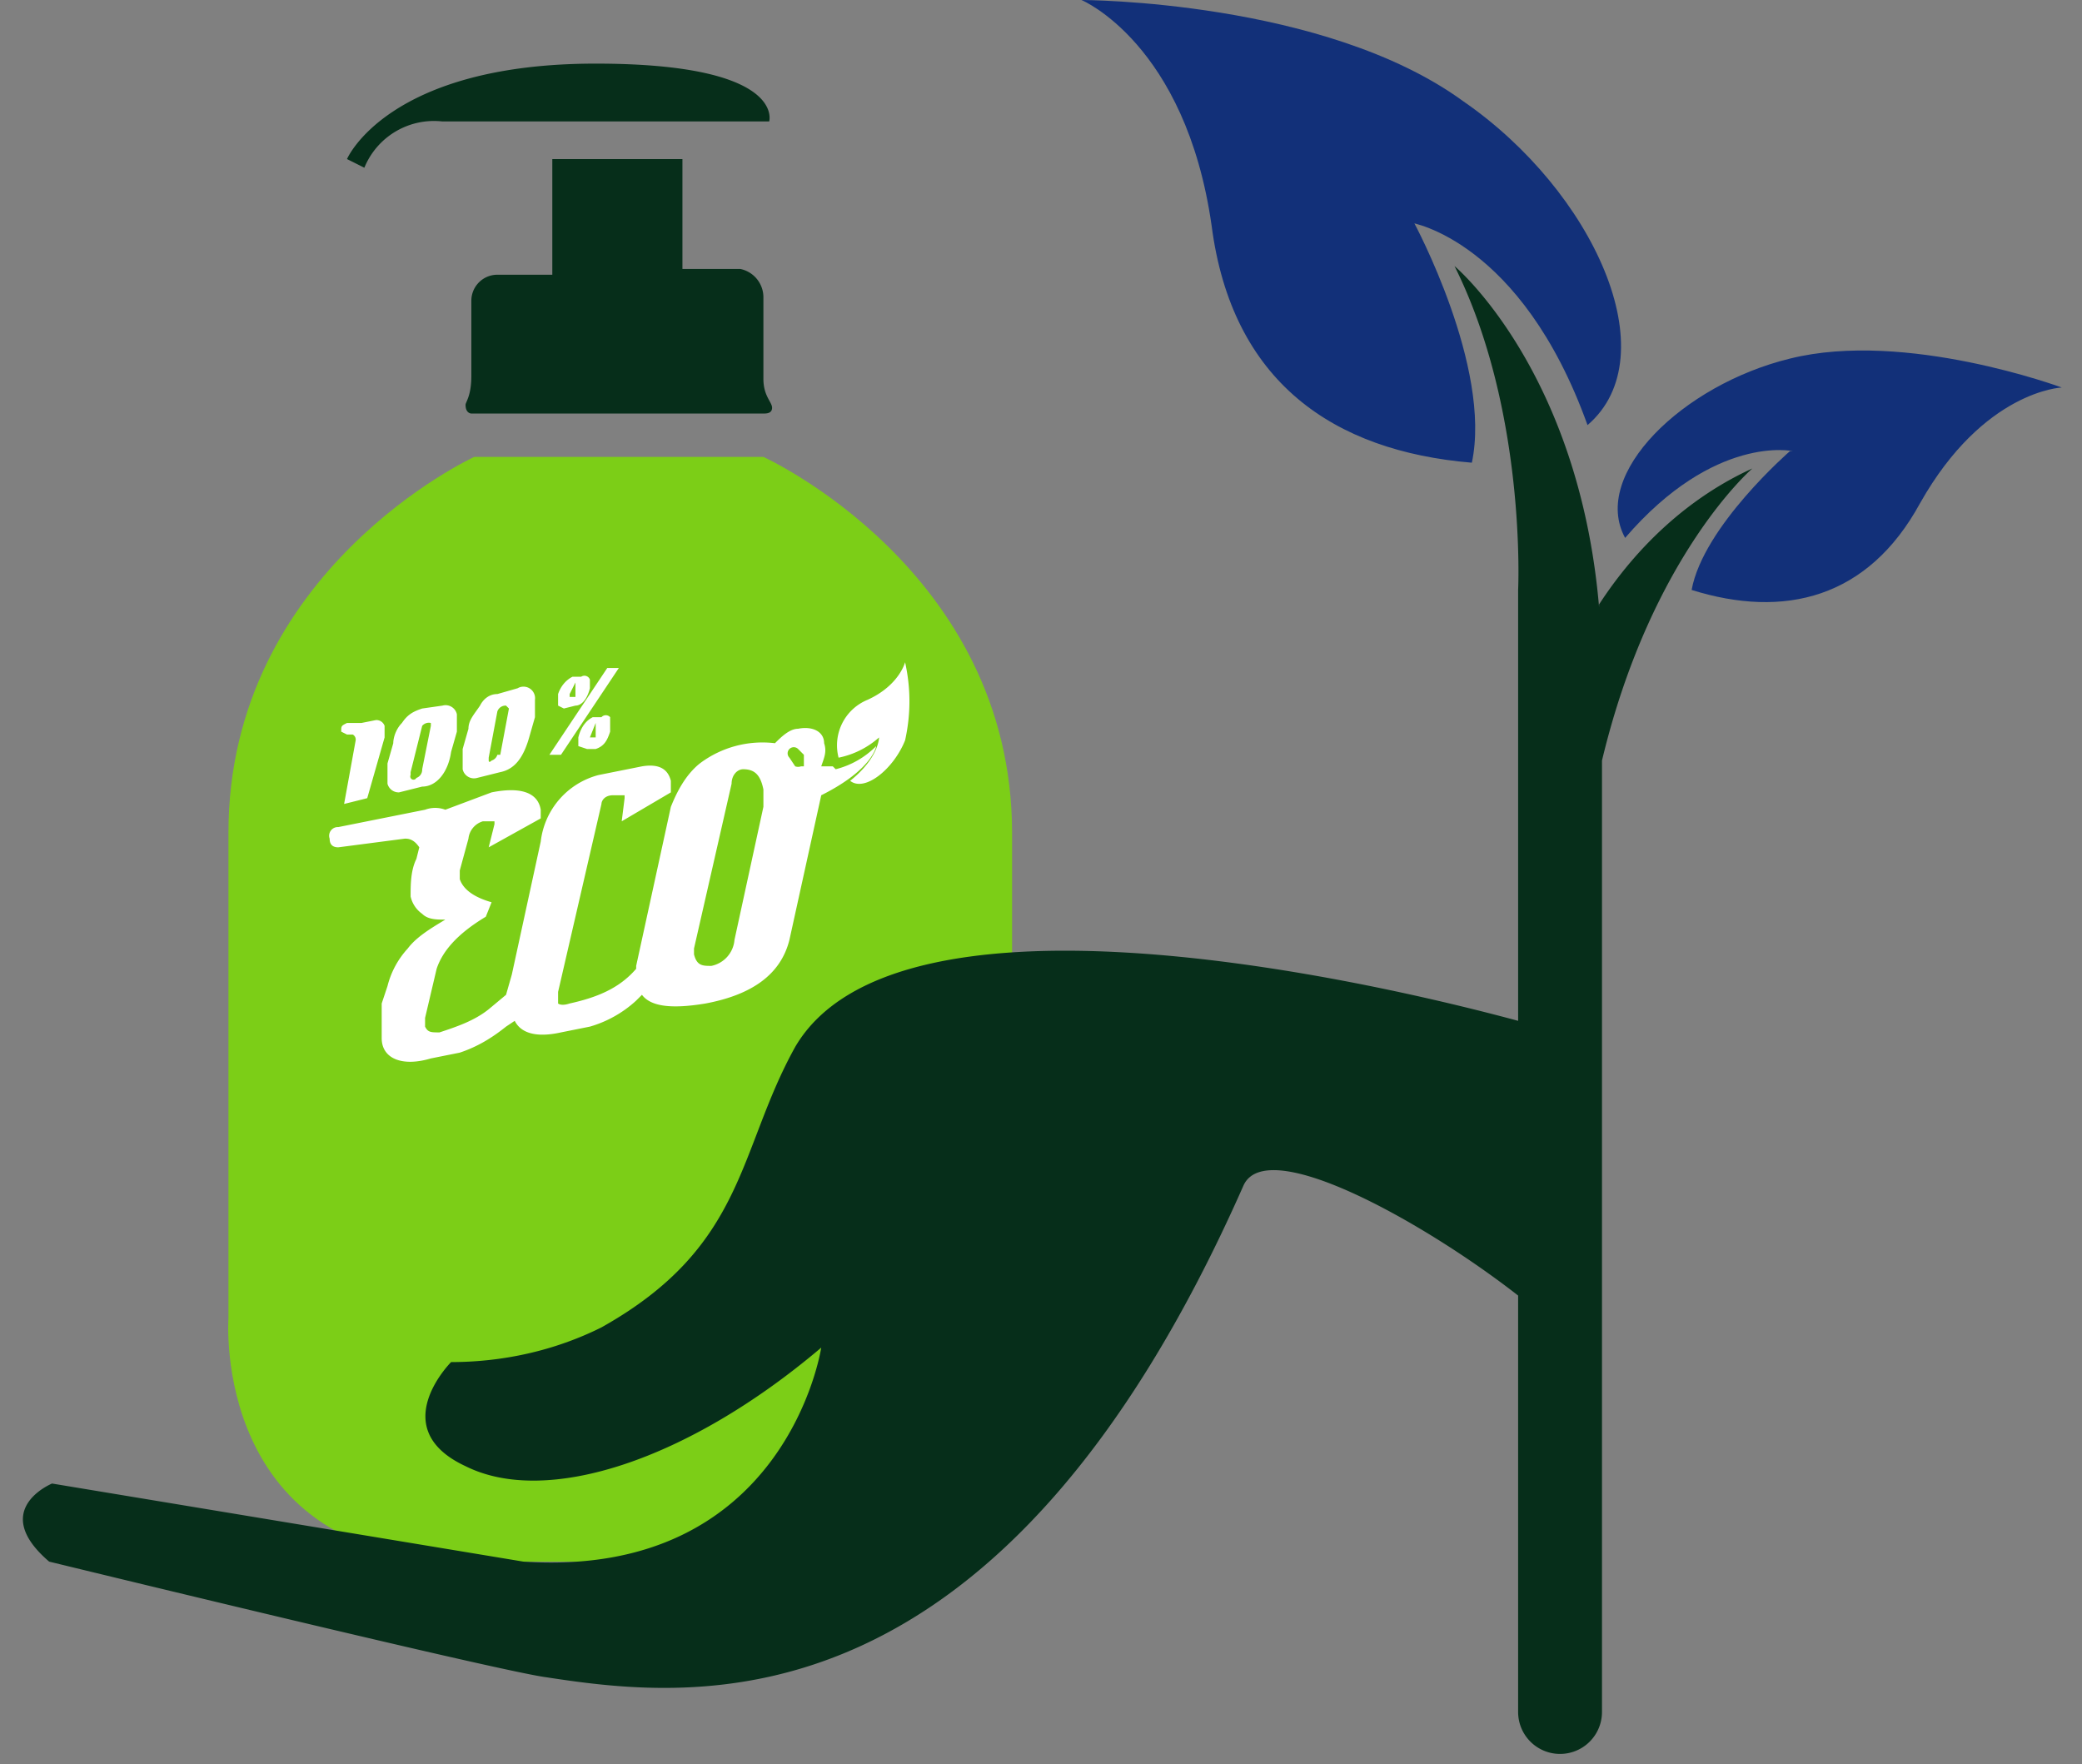 <svg width="72" height="61" fill="none" xmlns="http://www.w3.org/2000/svg"><rect width="100%" height="100%" fill="#808080" stroke="none"/><path d="M35 45.6V28.8c0-9.1-8.6-13-8.6-13h-10s-8.5 3.9-8.5 13v16.8S7.3 54 16.3 54h10.1c9 0 8.5-8.4 8.5-8.4z" fill="#7CCE17"/><path d="M28.8 26.5h-.4c.1-.3.2-.5.1-.8 0-.4-.4-.6-.9-.5-.3 0-.6.3-.8.5a3.6 3.6 0 00-2.6.7c-.5.4-.8 1-1 1.5L22 33.4v.1c-.6.7-1.4 1-2.3 1.2-.3.1-.4 0-.4 0v-.4l1.5-6.5c0-.1.1-.3.4-.3h.4v.1l-.1.8 1.7-1V27c-.1-.4-.4-.6-1-.5l-1.5.3a2.7 2.7 0 00-2 2.3l-1 4.6-.2.7-.6.5c-.5.4-1.1.6-1.7.8-.3 0-.4 0-.5-.2v-.3l.4-1.7c.2-.6.7-1.2 1.7-1.8l.2-.5c-.7-.2-1-.5-1.1-.8v-.3l.3-1.1a.7.7 0 01.5-.6h.4v.1l-.2.8 1.8-1V28c-.1-.6-.7-.8-1.7-.6l-1.6.6a1 1 0 00-.7 0l-3 .6a.3.3 0 00-.3.4c0 .2.1.3.3.3L14 29c.1 0 .3 0 .5.3l-.1.4c-.2.4-.2.9-.2 1.3a1 1 0 00.4.6c.2.2.5.2.8.2-.5.3-1 .6-1.3 1a3 3 0 00-.7 1.3l-.2.6v1.2c0 .7.7 1 1.7.7l1-.2c.6-.2 1.1-.5 1.6-.9l.3-.2c.2.4.7.6 1.6.4l1-.2a4 4 0 001.6-.9l.2-.2c.3.4 1 .5 2.2.3 1.6-.3 2.6-1 2.9-2.2l1.1-5c1.8-.9 1.9-1.7 1.9-1.7a3 3 0 01-1.4.8zm-2.4 1.4l-1 4.6a1 1 0 01-.8.9c-.3 0-.5 0-.6-.4v-.2l1.3-5.7c0-.3.2-.5.4-.5.4 0 .6.2.7.7v.6zm1.4-1.4h-.1a.3.3 0 01-.2 0l-.2-.3a.2.2 0 01.3-.3l.2.2v.4z" fill="#fff"/><path d="M30.4 25.5s0 .7-1 1.5c.5.4 1.5-.4 1.9-1.4.2-.9.2-1.8 0-2.7 0 0-.2.8-1.3 1.3a1.7 1.7 0 00-1 2 3 3 0 001.4-.7zM21.4 23.1l-2 3H19l2-3h.3zm-1 .7c-.1.4-.3.6-.5.6l-.4.1-.2-.1V24c.1-.3.3-.5.5-.6h.3a.2.2 0 01.3.1v.3zm.7 1.5c-.1.3-.2.5-.5.6h-.3l-.3-.1v-.3c.1-.4.3-.6.5-.7h.3a.2.2 0 01.3 0v.5zM19.9 24v-.4l-.2.4v.1h.2zm.7 1.4v-.3-.1l-.2.5h.2zM12.7 27.6l-.8.2.4-2.2a.2.2 0 00-.1-.2H12l-.2-.1c0-.2 0-.2.2-.3h.5l.5-.1a.3.3 0 01.3.2v.4l-.6 2.1zM15.6 26c-.1.7-.5 1.2-1 1.2l-.8.2a.4.4 0 01-.4-.3v-.7l.2-.7c0-.2.1-.5.3-.7.2-.3.4-.4.7-.5l.7-.1a.4.4 0 01.5.3v.6l-.2.7zm-1 .6l.3-1.5V25s0-.1 0 0a.3.3 0 00-.3.1l-.4 1.6v.1a.1.1 0 00.2.1.3.3 0 00.2-.3zM18.3 25.5c-.2.7-.5 1.1-1 1.2l-.8.2a.4.4 0 01-.5-.3v-.7l.2-.7c0-.3.2-.5.4-.8.1-.2.3-.4.6-.4l.7-.2a.4.4 0 01.6.4v.6l-.2.7zm-1 .6l.3-1.6-.1-.1a.3.3 0 00-.3.2l-.3 1.6v.1s0 .1.1 0a.3.3 0 00.2-.2z" fill="#fff"/><path d="M26.6 4.2s.6-2-6-2c-7.2 0-8.6 3.3-8.6 3.3l.6.3a2.6 2.6 0 012.7-1.6h11.3zM26.4 13.1v-2.8a1 1 0 00-.8-1h-2V5.5h-4.5v4h-1.9a.9.9 0 00-.9.9V13c0 .7-.2.9-.2 1 0 .3.2.3.2.3h10.1c.1 0 .3 0 .3-.2s-.3-.4-.3-1z" fill="#062E1A"/><path d="M48.8 7.7s3.8.6 6.1 7c2.8-2.4.2-8.1-4.3-11.2C45.8 0 37.4 0 37.4 0s3.6 1.5 4.5 7.8c.7 5.4 4.2 7.8 9 8.2.7-3.3-2-8.3-2-8.3zM62 15.6s-2.7-.6-5.8 3c-1.2-2.2 2-5.3 5.7-6.2 4-1 9.4 1 9.4 1s-2.7.1-4.9 4c-1.8 3.3-4.7 4-7.9 3 .4-2.2 3.4-4.8 3.4-4.8z" fill="#123079"/><path d="M55.3 21c-.7-8.2-5-11.8-5-11.8 2.5 5 2.2 11.2 2.2 11.2v14.9c-6.3-1.7-21.6-4.9-25 .9-2 3.6-1.7 6.9-6.7 9.7-1.6.8-3.4 1.2-5.2 1.2 0 0-2.3 2.3.5 3.6 2.8 1.4 7.7-.2 12.3-4.1 0 0-1.2 8-10.3 7.4L1.8 51.3s-2.2.9-.1 2.7c0 0 15.6 3.8 17.2 4 5.2.8 15.7 2 24.1-17 .8-1.8 6.3 1.3 9.5 3.8v14.4a1.4 1.4 0 002.9 0V26.3c1.7-7.1 5.2-10.1 5.2-10.1-2.2 1-4 2.7-5.3 4.7z" fill="#062E1A"/></svg>